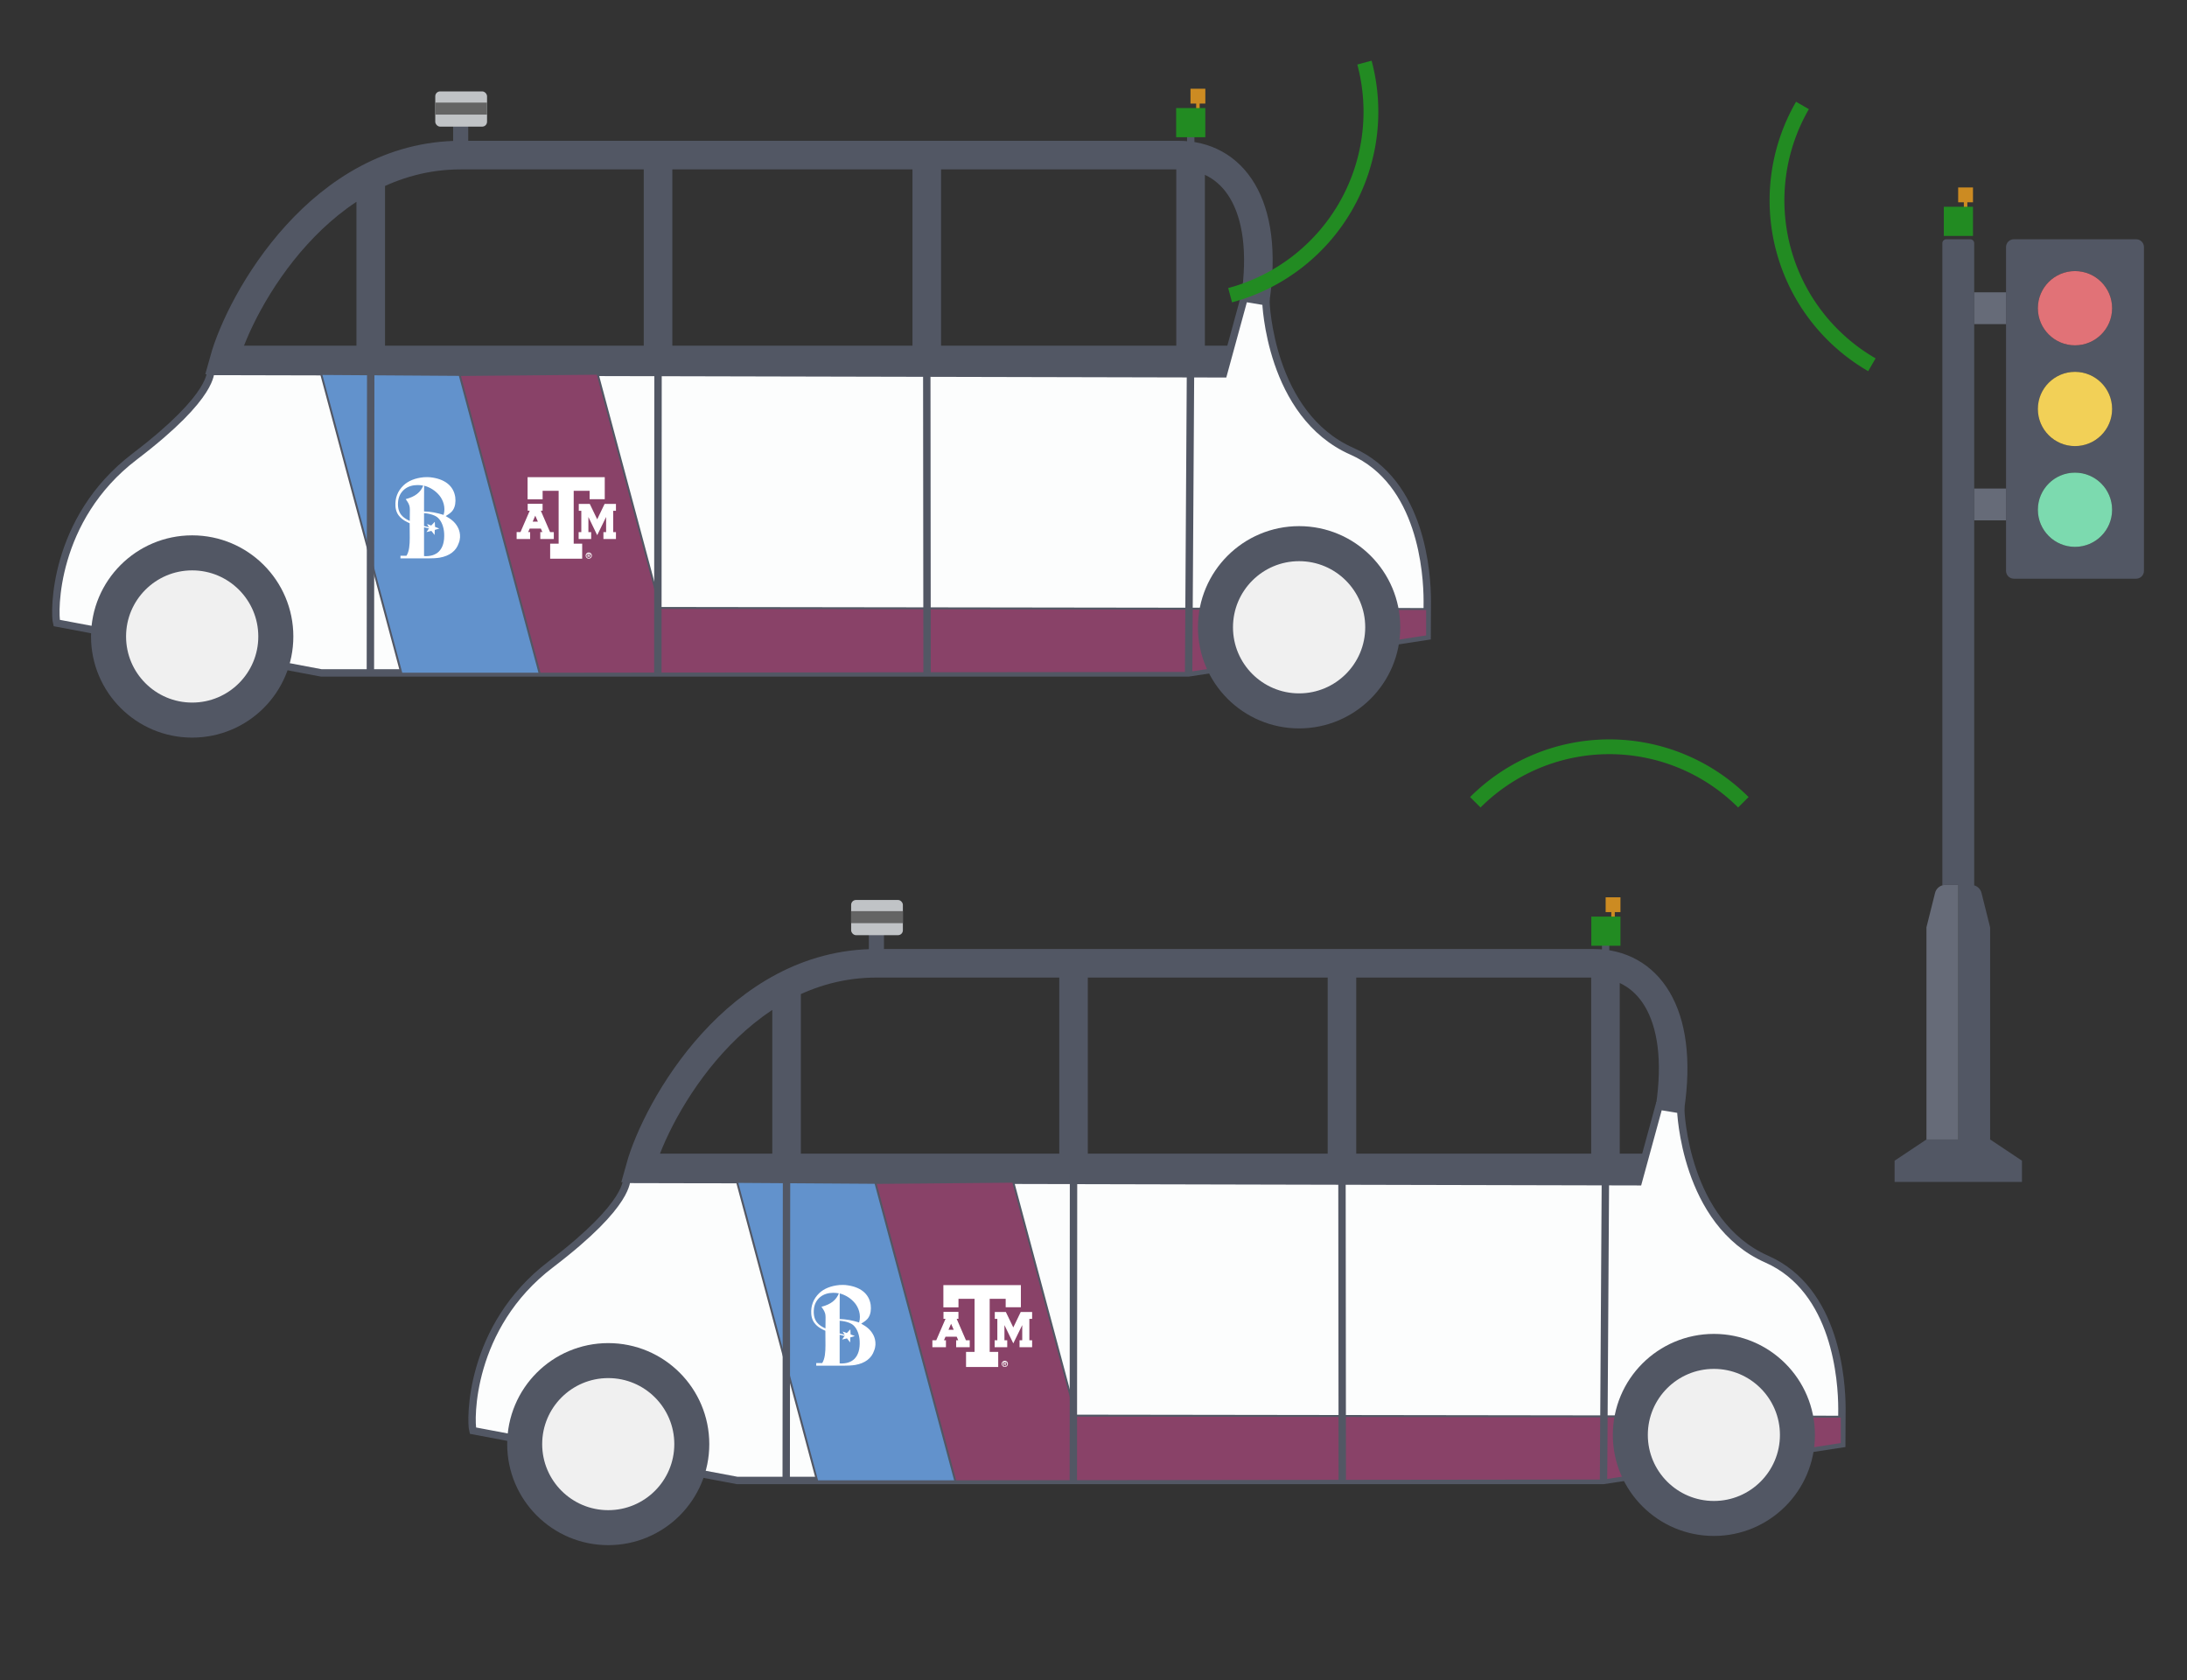 <?xml version="1.0" encoding="UTF-8" standalone="no"?>
<svg
   xmlns:dc="http://purl.org/dc/elements/1.1/"
   xmlns:cc="http://creativecommons.org/ns#"
   xmlns:rdf="http://www.w3.org/1999/02/22-rdf-syntax-ns#"
   xmlns:svg="http://www.w3.org/2000/svg"
   xmlns="http://www.w3.org/2000/svg"
   xmlns:sodipodi="http://sodipodi.sourceforge.net/DTD/sodipodi-0.dtd"
   xmlns:inkscape="http://www.inkscape.org/namespaces/inkscape"
   width="324"
   height="249"
   viewBox="0 0 85.725 65.881"
   version="1.1"
   id="svg8"
   inkscape:version="1.0.1 (0767f8302a, 2020-10-17)"
   sodipodi:docname="Collab_UWB.svg"
   inkscape:export-filename="/home/jacob/website_ws/unmannedlab.github.io/assets/images/uwb/uwb_collab.png"
   inkscape:export-xdpi="150"
   inkscape:export-ydpi="150">
  <rect x="0" y="0" width="85.725" height="65.881" fill="#333333" stroke="none"/>
  <defs
     id="defs2" />
  <sodipodi:namedview
     id="base"
     pagecolor="#ffffff"
     bordercolor="#666666"
     borderopacity="1.0"
     inkscape:pageopacity="0.0"
     inkscape:pageshadow="2"
     inkscape:zoom="1.979899"
     inkscape:cx="202.30609"
     inkscape:cy="166.26109"
     inkscape:document-units="mm"
     inkscape:current-layer="layer1"
     inkscape:document-rotation="0"
     showgrid="false"
     inkscape:window-width="1848"
     inkscape:window-height="1043"
     inkscape:window-x="72"
     inkscape:window-y="0"
     inkscape:window-maximized="1"
     fit-margin-top="0"
     fit-margin-left="0"
     fit-margin-right="0"
     fit-margin-bottom="0"
     units="px" />
  <g
     inkscape:label="Layer 1"
     inkscape:groupmode="layer"
     id="layer1"
     transform="translate(-33.968,-222.254)">
    <g
       id="g2917"
       transform="matrix(1.013,0,0,1.013,-35.364,2.448)">
      <rect
         style="fill:#525764;fill-opacity:1;stroke:none;stroke-width:0.67;stroke-miterlimit:4;stroke-dasharray:none;stroke-opacity:1"
         id="rect2456-7-3"
         width="0.284"
         height="2.009"
         x="130.429"
         y="252.902"
         ry="0.123" />
      <path
         id="path912-5"
         style="fill:none;stroke:#525764;stroke-width:1.105;stroke-linecap:butt;stroke-linejoin:miter;stroke-miterlimit:4;stroke-dasharray:none;stroke-opacity:1"
         d="m 130.565,262.19 h 2.33 m -12.526,0 h 10.196 v -7.662 m -20.583,7.662 h 10.387 v -7.948 m -21.491,7.948 h 11.104 v -7.802 m 23.081,5.478 c 0.559,-3.731 -0.879,-5.596 -2.961,-5.596 h -27.745 c -5.373,0 -8.501,5.598 -9.147,7.92 h 5.668 v -6.783" />
      <path
         style="fill:#fcfdfd;fill-opacity:1;stroke:#525764;stroke-width:0.286;stroke-linecap:butt;stroke-linejoin:miter;stroke-miterlimit:4;stroke-dasharray:none;stroke-opacity:1"
         d="m 133.477,259.937 c 0,0 0.139,4.377 3.328,5.784 2.693,1.188 2.908,4.719 2.91,5.787 2.9e-4,0.197 -0.007,1.363 -0.007,1.363 l -9.217,1.416 H 96.963 l -10.223,-1.928 c -0.1,-0.37 -0.163,-4.016 3.015,-6.435 3.179,-2.42 2.873,-3.286 2.962,-3.289 l 39.12,0.091 0.8,-2.928 z"
         id="path887-6"
         sodipodi:nodetypes="cssccccscccc" />
      <path
         style="fill:#6292cc;fill-opacity:1;stroke:#525764;stroke-width:0.076px;stroke-linecap:butt;stroke-linejoin:miter;stroke-opacity:1"
         d="m 96.962,262.732 3.105,11.588 h 6.045 l -3.094,-11.548 z"
         id="path891-2"
         sodipodi:nodetypes="ccccc" />
      <path
         style="fill:#894268;fill-opacity:1;stroke:#525764;stroke-width:0.076px;stroke-linecap:butt;stroke-linejoin:miter;stroke-opacity:1"
         d="m 102.317,262.772 3.094,11.548 25.079,-0.031 9.217,-1.416 1e-5,-1.054 -29.636,-0.041 -2.426,-9.054 z"
         id="path893-9"
         sodipodi:nodetypes="cccccccc" />
      <circle
         style="fill:#f0f0f0;fill-opacity:1;stroke:#525764;stroke-width:1.354;stroke-miterlimit:4;stroke-dasharray:none;stroke-opacity:1"
         id="path847-1"
         cx="91.978"
         cy="272.881"
         r="3.233" />
      <circle
         style="fill:#f0f0f0;fill-opacity:1;stroke:#525764;stroke-width:1.354;stroke-miterlimit:4;stroke-dasharray:none;stroke-opacity:1"
         id="path847-3-2"
         cx="134.76"
         cy="272.525"
         r="3.233" />
      <path
         id="path909-7"
         style="fill:none;stroke:#525764;stroke-width:0.286;stroke-linecap:butt;stroke-linejoin:miter;stroke-miterlimit:4;stroke-dasharray:none;stroke-opacity:1"
         d="m 130.49,274.288 0.075,-12.098 m -10.184,12.144 -0.012,-12.144 m -10.395,12.205 0.008,-12.205 m -11.118,12.135 0.013,-12.135"
         sodipodi:nodetypes="cccccccc" />
      <g
         id="g1099-0"
         transform="matrix(0.035,0,0,0.035,99.704,266.555)"
         style="fill:#ffffff;fill-opacity:1">
        <g
           id="g1073-9"
           style="fill:#ffffff;fill-opacity:1">
          <path
             class="st0"
             d="m 71.7,58.9 c -2.6,-4.5 -6.5,-8 -12.8,-11.4 3.2,-2 6.3,-3.8 8.2,-7 2.2,-3.4 3,-8.6 2.3,-13.8 C 67.6,14.2 57.7,6.4 41.4,4.8 h -0.2 c -1,-0.1 -3.5,-0.2 -6,0 -0.1,0 -0.2,0 -0.3,0 -9.6,0.9 -17.1,4 -22.4,9 C 6.1,20 3.1,27.7 3.7,36.7 4.4,47.5 12,52.2 19.3,55.4 l 0.1,15.8 v 0 0.2 c 0,7.4 -0.5,14.9 -3.6,19.7 H 9.2 V 94 h 7.2 c 3.1,0 6.4,0 9.5,0 3.3,0 6.6,0 9.8,0 1.5,0 2.9,0 4.3,0 4.3,0 8.5,-0.2 12.3,-0.8 10.9,-1.9 18.1,-7.4 20.9,-15.9 3.7,-9 -0.5,-16.9 -1.5,-18.4 z M 35.1,42.4 c 0,-3.5 0,-7 0,-10.5 0,-5.8 0,-11.9 0.1,-17.6 0,0 0,-0.1 0,-0.2 6.7,1.8 12.6,5.6 16.9,10.9 3.8,4.7 7,12.8 4.5,21.2 -7.7,-2.4 -14.4,-3.6 -21.5,-3.8 z m 0,17.4 4.8,1.2 v 0 c 0.2,0 0.4,0.1 0.6,0.2 l 0.2,0.1 v -0.2 c 0.1,-0.3 0.2,-0.7 0.3,-1 l 0.1,-0.2 h -0.2 c -0.1,0 -0.2,-0.1 -0.4,-0.1 -0.2,-0.1 -0.4,-0.1 -0.6,-0.2 H 39.8 C 38.3,59.2 36.7,58.8 35.1,58.4 V 44.3 c 6.9,0.5 12.8,2.5 15.7,5.5 3.7,3.7 6,9.8 6.4,16.6 0.5,9.1 -1.5,15.8 -5.8,20.1 -3.8,3.7 -9.2,5.4 -16.3,5 z m -20,-30.7 c 0.2,0.2 0.3,0.5 0.5,0.7 1.6,2.3 3.5,4.9 3.8,8.6 0.1,1.3 0.2,2.6 0.1,4.5 l -0.1,9.9 C 12.3,49.6 5.8,45 6.5,32.7 6.8,26.5 9.4,21.4 13.8,17.9 c 3.8,-3 8.7,-4.5 14.3,-4.5 2,0 4,0.2 6.1,0.6 -2.8,7.4 -9,12.2 -19,14.8 L 15,28.9 Z"
             id="path1070-3"
             style="fill:#ffffff;fill-opacity:1" />
          <polygon
             id="star-6"
             class="st1"
             points="47.2,59.4 46.9,53.8 43,57.9 38.4,56.2 40.9,60.5 37.8,65.1 43.2,63.8 46.7,68.3 46.9,62.7 51.9,61.2 "
             style="fill:#ffffff;fill-opacity:1" />
        </g>
        <g
           id="g1097-0"
           style="fill:#ffffff;fill-opacity:1" />
      </g>
      <g
         id="g2413-6"
         transform="matrix(0.023,0,0,0.023,103.966,265.827)"
         style="fill:#ffffff;fill-opacity:1">
        <polygon
           class="cls-1"
           points="150.02,133.51 150.02,131.97 148.48,131.97 145.35,131.97 145.35,106.42 158.86,134.28 160.23,137.12 161.62,134.28 175.27,106.36 175.27,131.97 172.28,131.97 170.74,131.97 170.74,133.51 170.74,142.08 170.74,143.62 172.28,143.62 190.36,143.62 191.9,143.62 191.9,142.08 191.9,133.51 191.9,131.97 190.36,131.97 187.25,131.97 187.25,95.96 190.36,95.96 191.9,95.96 191.9,94.43 191.9,85.85 191.9,84.32 190.36,84.32 173.7,84.32 172.73,84.32 172.31,85.19 160.22,110.34 148.1,85.19 147.69,84.32 146.72,84.32 130.63,84.32 129.09,84.32 129.09,85.85 129.09,94.43 129.09,95.96 130.63,95.96 133.38,95.96 133.38,131.97 130.4,131.97 128.86,131.97 128.86,133.51 128.86,142.08 128.86,143.62 130.4,143.62 148.48,143.62 150.02,143.62 150.02,142.08 "
           id="polygon1823-2"
           style="fill:#ffffff;fill-opacity:1" />
        <path
           class="cls-1"
           d="m 86.9,131.94 v 11.64 H 64.08 v -11.64 h 3.51 l -2.6,-6 H 46.18 l -2.6,6 h 3.33 v 11.64 H 24.1 v -11.64 h 6.5 L 46.24,95.77 H 42.78 V 84.11 h 25.16 v 11.66 h -3 l 15.65,36.18 H 86.9 Z M 55.58,104.16 51.21,114.27 H 60 Z"
           id="path1825-6"
           style="fill:#ffffff;fill-opacity:1" />
        <polygon
           class="cls-1"
           points="66.27,76.51 68.01,76.51 68.01,74.75 68.01,62.16 95.08,62.16 95.08,151.49 82.49,151.49 80.74,151.49 80.74,153.24 80.74,175.14 80.74,176.89 82.49,176.89 133.08,176.89 134.85,176.89 134.85,175.14 134.85,153.24 134.85,151.49 133.08,151.49 120.51,151.49 120.51,62.16 147.41,62.16 147.41,74.59 147.41,76.35 149.17,76.35 171.23,76.35 172.98,76.35 172.98,74.59 172.98,40.86 172.98,39.11 171.23,39.11 44.36,39.11 42.6,39.11 42.6,40.86 42.6,74.75 42.6,76.51 44.36,76.51 "
           id="polygon1827-1"
           style="fill:#ffffff;fill-opacity:1" />
        <polygon
           class="cls-2"
           points="124.15,166.51 124.15,162.01 129.51,156.5 129.51,171.65 "
           id="polygon1829-8"
           style="fill:#ffffff;fill-opacity:1" />
        <polygon
           class="cls-2"
           points="115.2,56.98 115.2,156.9 109.84,162.18 109.84,51.63 "
           id="polygon1831-7"
           style="fill:#ffffff;fill-opacity:1" />
        <polygon
           class="cls-2"
           points="158.07,49.68 53.16,49.68 47.63,44.31 165.01,44.31 "
           id="polygon1833-9"
           style="fill:#ffffff;fill-opacity:1" />
        <polygon
           class="cls-2"
           points="167.85,47.16 167.85,71.46 162.49,66.34 162.49,52.69 "
           id="polygon1835-2"
           style="fill:#ffffff;fill-opacity:1" />
        <path
           class="cls-1"
           d="m 140.77,171.62 a 5.2,5.2 0 1 1 5.2,5.2 5.21,5.21 0 0 1 -5.2,-5.2 z m 9.14,0 a 3.94,3.94 0 1 0 -3.94,4.19 4,4 0 0 0 3.94,-4.19 z m -5.94,-3 h 2.19 c 1.41,0 2.17,0.5 2.17,1.73 A 1.47,1.47 0 0 1 146.8,172 l 1.59,2.58 h -1.12 L 145.73,172 h -0.66 v 2.54 H 144 Z m 1.1,2.52 h 1 c 0.65,0 1.21,-0.08 1.21,-0.87 0,-0.79 -0.63,-0.81 -1.19,-0.81 h -1 z"
           id="path1837-0"
           style="fill:#ffffff;fill-opacity:1" />
      </g>
      <rect
         style="fill:#525764;fill-opacity:1;stroke:none;stroke-width:0.961;stroke-miterlimit:4;stroke-dasharray:none;stroke-opacity:1"
         id="rect2456-2"
         width="0.584"
         height="2.009"
         x="102.063"
         y="252.728"
         ry="0.123" />
      <g
         id="g2477-3"
         transform="matrix(0.286,0,0,0.286,76.891,187.99)">
        <rect
           style="fill:#c0c3c6;fill-opacity:1;stroke:none;stroke-width:4.45;stroke-miterlimit:4;stroke-dasharray:none;stroke-opacity:1"
           id="rect2454-7"
           width="7"
           height="4.764"
           x="85.614"
           y="223.179"
           ry="0.658" />
        <rect
           style="fill:#646464;fill-opacity:1;stroke:none;stroke-width:3.427;stroke-miterlimit:4;stroke-dasharray:none;stroke-opacity:1"
           id="rect2473-5"
           width="7"
           height="1.625"
           x="85.614"
           y="224.692"
           ry="0" />
      </g>
      <g
         id="g2518-9"
         transform="matrix(0.286,0,0,0.286,76.481,187.576)">
        <rect
           style="fill:#cc8b22;fill-opacity:1;stroke:none;stroke-width:4.985;stroke-miterlimit:4;stroke-dasharray:none;stroke-opacity:1"
           id="rect2481-2"
           width="2.004"
           height="2.004"
           x="189.129"
           y="224.265" />
        <rect
           style="fill:#cc8b22;fill-opacity:1;stroke:none;stroke-width:3.129;stroke-miterlimit:4;stroke-dasharray:none;stroke-opacity:1"
           id="rect2511-2"
           width="0.47"
           height="0.924"
           x="189.896"
           y="226.206" />
        <rect
           style="fill:#228b22;fill-opacity:1;stroke:none;stroke-width:3.584;stroke-miterlimit:4;stroke-dasharray:none;stroke-opacity:1"
           id="rect2479-8"
           width="3.943"
           height="3.943"
           x="187.189"
           y="226.876" />
      </g>
      <g
         id="g2723"
         style="stroke:#228b22;stroke-width:2;stroke-miterlimit:4;stroke-dasharray:none;stroke-opacity:1"
         transform="matrix(0.202,0.202,-0.202,0.202,133.125,132.934)">
        <path
           style="fill:none;fill-opacity:1;stroke:#228b22;stroke-width:2;stroke-miterlimit:4;stroke-dasharray:none;stroke-opacity:1"
           id="path2708"
           sodipodi:type="arc"
           sodipodi:cx="291.78262"
           sodipodi:cy="303.71405"
           sodipodi:rx="25.675207"
           sodipodi:ry="25.675207"
           sodipodi:start="3.1415927"
           sodipodi:end="4.712389"
           sodipodi:arc-type="arc"
           d="m 266.107,303.714 a 25.675,25.675 0 0 1 25.675,-25.675"
           sodipodi:open="true" />
        <circle
           style="fill:none;fill-opacity:1;stroke:#228b22;stroke-width:2;stroke-miterlimit:4;stroke-dasharray:none;stroke-opacity:1"
           id="path2714"
           sodipodi:type="arc"
           sodipodi:cx="291.78262"
           sodipodi:cy="303.71405"
           sodipodi:rx="18.682346"
           sodipodi:ry="18.682346"
           sodipodi:start="3.1415927"
           sodipodi:end="4.712389"
           sodipodi:arc-type="arc"
           d="M 273.1,303.714 A 18.682,18.682 0 0 1 291.783,285.032"
           sodipodi:open="true" />
        <circle
           style="fill:none;fill-opacity:1;stroke:#228b22;stroke-width:2;stroke-miterlimit:4;stroke-dasharray:none;stroke-opacity:1"
           id="path2718"
           sodipodi:type="arc"
           sodipodi:cx="291.78262"
           sodipodi:cy="303.71405"
           sodipodi:rx="11.269278"
           sodipodi:ry="11.269278"
           sodipodi:start="3.1415927"
           sodipodi:end="4.712389"
           sodipodi:arc-type="arc"
           d="m 280.513,303.714 a 11.269,11.269 0 0 1 11.269,-11.269"
           sodipodi:open="true" />
      </g>
    </g>
    <g
       id="g2954"
       transform="matrix(0.29,0,0,0.29,26.161,160.18)">
      <g
         id="g2601">
        <rect
           style="fill:#525764;fill-opacity:1;stroke:none;stroke-width:2.344;stroke-miterlimit:4;stroke-dasharray:none;stroke-opacity:1"
           id="rect2456-7"
           width="0.995"
           height="7.027"
           x="187.368"
           y="230.235"
           ry="0.43" />
        <path
           id="path912"
           style="fill:none;stroke:#525764;stroke-width:3.865;stroke-linecap:butt;stroke-linejoin:miter;stroke-miterlimit:4;stroke-dasharray:none;stroke-opacity:1"
           d="m 187.844,262.716 h 8.148 m -43.805,0 h 35.657 v -26.794 m -71.98,26.794 h 36.323 v -27.794 m -75.157,27.794 h 38.833 v -27.285 m 80.719,19.156 c 1.955,-13.047 -3.074,-19.569 -10.355,-19.569 H 89.198 c -18.789,0 -29.729,19.576 -31.989,27.698 h 19.821 v -23.722" />
        <path
           style="fill:#fcfdfd;fill-opacity:1;stroke:#525764;stroke-width:1;stroke-linecap:butt;stroke-linejoin:miter;stroke-miterlimit:4;stroke-dasharray:none;stroke-opacity:1"
           d="m 198.025,254.838 c 0,0 0.485,15.307 11.637,20.227 9.418,4.156 10.17,16.502 10.176,20.239 0.001,0.688 -0.023,4.768 -0.023,4.768 l -32.235,4.953 H 70.332 l -35.752,-6.744 c -0.35,-1.294 -0.569,-14.045 10.544,-22.505 11.118,-8.464 10.047,-11.49 10.358,-11.504 l 136.807,0.318 2.799,-10.24 z"
           id="path887"
           sodipodi:nodetypes="cssccccscccc" />
        <path
           style="fill:#6292cc;fill-opacity:1;stroke:#525764;stroke-width:0.265px;stroke-linecap:butt;stroke-linejoin:miter;stroke-opacity:1"
           d="m 70.33,264.61 10.859,40.525 H 102.33 L 91.509,264.751 Z"
           id="path891"
           sodipodi:nodetypes="ccccc" />
        <path
           style="fill:#894268;fill-opacity:1;stroke:#525764;stroke-width:0.265px;stroke-linecap:butt;stroke-linejoin:miter;stroke-opacity:1"
           d="m 89.054,264.751 10.821,40.384 87.705,-0.109 32.235,-4.953 2e-5,-3.684 -103.642,-0.144 -8.484,-31.664 z"
           id="path893"
           sodipodi:nodetypes="cccccccc" />
        <circle
           style="fill:#f0f0f0;fill-opacity:1;stroke:#525764;stroke-width:4.737;stroke-miterlimit:4;stroke-dasharray:none;stroke-opacity:1"
           id="path847"
           cx="52.897"
           cy="300.102"
           r="11.305" />
        <circle
           style="fill:#f0f0f0;fill-opacity:1;stroke:#525764;stroke-width:4.737;stroke-miterlimit:4;stroke-dasharray:none;stroke-opacity:1"
           id="path847-3"
           cx="202.513"
           cy="298.857"
           r="11.305" />
        <path
           id="path909"
           style="fill:none;stroke:#525764;stroke-width:1;stroke-linecap:butt;stroke-linejoin:miter;stroke-miterlimit:4;stroke-dasharray:none;stroke-opacity:1"
           d="m 187.58,305.025 0.263,-42.309 m -35.614,42.469 -0.042,-42.469 m -36.351,42.684 0.028,-42.684 m -38.88,42.436 0.047,-42.436"
           sodipodi:nodetypes="cccccccc" />
        <g
           id="g1099"
           transform="matrix(0.123,0,0,0.123,79.918,277.98)"
           style="fill:#ffffff;fill-opacity:1">
          <g
             id="g1073"
             style="fill:#ffffff;fill-opacity:1">
            <path
               class="st0"
               d="m 71.7,58.9 c -2.6,-4.5 -6.5,-8 -12.8,-11.4 3.2,-2 6.3,-3.8 8.2,-7 2.2,-3.4 3,-8.6 2.3,-13.8 C 67.6,14.2 57.7,6.4 41.4,4.8 h -0.2 c -1,-0.1 -3.5,-0.2 -6,0 -0.1,0 -0.2,0 -0.3,0 -9.6,0.9 -17.1,4 -22.4,9 C 6.1,20 3.1,27.7 3.7,36.7 4.4,47.5 12,52.2 19.3,55.4 l 0.1,15.8 v 0 0.2 c 0,7.4 -0.5,14.9 -3.6,19.7 H 9.2 V 94 h 7.2 c 3.1,0 6.4,0 9.5,0 3.3,0 6.6,0 9.8,0 1.5,0 2.9,0 4.3,0 4.3,0 8.5,-0.2 12.3,-0.8 10.9,-1.9 18.1,-7.4 20.9,-15.9 3.7,-9 -0.5,-16.9 -1.5,-18.4 z M 35.1,42.4 c 0,-3.5 0,-7 0,-10.5 0,-5.8 0,-11.9 0.1,-17.6 0,0 0,-0.1 0,-0.2 6.7,1.8 12.6,5.6 16.9,10.9 3.8,4.7 7,12.8 4.5,21.2 -7.7,-2.4 -14.4,-3.6 -21.5,-3.8 z m 0,17.4 4.8,1.2 v 0 c 0.2,0 0.4,0.1 0.6,0.2 l 0.2,0.1 v -0.2 c 0.1,-0.3 0.2,-0.7 0.3,-1 l 0.1,-0.2 h -0.2 c -0.1,0 -0.2,-0.1 -0.4,-0.1 -0.2,-0.1 -0.4,-0.1 -0.6,-0.2 H 39.8 C 38.3,59.2 36.7,58.8 35.1,58.4 V 44.3 c 6.9,0.5 12.8,2.5 15.7,5.5 3.7,3.7 6,9.8 6.4,16.6 0.5,9.1 -1.5,15.8 -5.8,20.1 -3.8,3.7 -9.2,5.4 -16.3,5 z m -20,-30.7 c 0.2,0.2 0.3,0.5 0.5,0.7 1.6,2.3 3.5,4.9 3.8,8.6 0.1,1.3 0.2,2.6 0.1,4.5 l -0.1,9.9 C 12.3,49.6 5.8,45 6.5,32.7 6.8,26.5 9.4,21.4 13.8,17.9 c 3.8,-3 8.7,-4.5 14.3,-4.5 2,0 4,0.2 6.1,0.6 -2.8,7.4 -9,12.2 -19,14.8 L 15,28.9 Z"
               id="path1070"
               style="fill:#ffffff;fill-opacity:1" />
            <polygon
               id="star"
               class="st1"
               points="37.8,65.1 43.2,63.8 46.7,68.3 46.9,62.7 51.9,61.2 47.2,59.4 46.9,53.8 43,57.9 38.4,56.2 40.9,60.5 "
               style="fill:#ffffff;fill-opacity:1" />
          </g>
          <g
             id="g1097"
             style="fill:#ffffff;fill-opacity:1" />
        </g>
        <g
           id="g2413"
           transform="matrix(0.08,0,0,0.08,94.823,275.434)"
           style="fill:#ffffff;fill-opacity:1">
          <polygon
             class="cls-1"
             points="128.86,143.62 130.4,143.62 148.48,143.62 150.02,143.62 150.02,142.08 150.02,133.51 150.02,131.97 148.48,131.97 145.35,131.97 145.35,106.42 158.86,134.28 160.23,137.12 161.62,134.28 175.27,106.36 175.27,131.97 172.28,131.97 170.74,131.97 170.74,133.51 170.74,142.08 170.74,143.62 172.28,143.62 190.36,143.62 191.9,143.62 191.9,142.08 191.9,133.51 191.9,131.97 190.36,131.97 187.25,131.97 187.25,95.96 190.36,95.96 191.9,95.96 191.9,94.43 191.9,85.85 191.9,84.32 190.36,84.32 173.7,84.32 172.73,84.32 172.31,85.19 160.22,110.34 148.1,85.19 147.69,84.32 146.72,84.32 130.63,84.32 129.09,84.32 129.09,85.85 129.09,94.43 129.09,95.96 130.63,95.96 133.38,95.96 133.38,131.97 130.4,131.97 128.86,131.97 128.86,133.51 128.86,142.08 "
             id="polygon1823"
             style="fill:#ffffff;fill-opacity:1" />
          <path
             class="cls-1"
             d="m 86.9,131.94 v 11.64 H 64.08 v -11.64 h 3.51 l -2.6,-6 H 46.18 l -2.6,6 h 3.33 v 11.64 H 24.1 v -11.64 h 6.5 L 46.24,95.77 H 42.78 V 84.11 h 25.16 v 11.66 h -3 l 15.65,36.18 H 86.9 Z M 55.58,104.16 51.21,114.27 H 60 Z"
             id="path1825"
             style="fill:#ffffff;fill-opacity:1" />
          <polygon
             class="cls-1"
             points="42.6,39.11 42.6,40.86 42.6,74.75 42.6,76.51 44.36,76.51 66.27,76.51 68.01,76.51 68.01,74.75 68.01,62.16 95.08,62.16 95.08,151.49 82.49,151.49 80.74,151.49 80.74,153.24 80.74,175.14 80.74,176.89 82.49,176.89 133.08,176.89 134.85,176.89 134.85,175.14 134.85,153.24 134.85,151.49 133.08,151.49 120.51,151.49 120.51,62.16 147.41,62.16 147.41,74.59 147.41,76.35 149.17,76.35 171.23,76.35 172.98,76.35 172.98,74.59 172.98,40.86 172.98,39.11 171.23,39.11 44.36,39.11 "
             id="polygon1827"
             style="fill:#ffffff;fill-opacity:1" />
          <polygon
             class="cls-2"
             points="129.51,171.65 124.15,166.51 124.15,162.01 129.51,156.5 "
             id="polygon1829"
             style="fill:#ffffff;fill-opacity:1" />
          <polygon
             class="cls-2"
             points="109.84,51.63 115.2,56.98 115.2,156.9 109.84,162.18 "
             id="polygon1831"
             style="fill:#ffffff;fill-opacity:1" />
          <polygon
             class="cls-2"
             points="165.01,44.31 158.07,49.68 53.16,49.68 47.63,44.31 "
             id="polygon1833"
             style="fill:#ffffff;fill-opacity:1" />
          <polygon
             class="cls-2"
             points="162.49,52.69 167.85,47.16 167.85,71.46 162.49,66.34 "
             id="polygon1835"
             style="fill:#ffffff;fill-opacity:1" />
          <path
             class="cls-1"
             d="m 140.77,171.62 a 5.2,5.2 0 1 1 5.2,5.2 5.21,5.21 0 0 1 -5.2,-5.2 z m 9.14,0 a 3.94,3.94 0 1 0 -3.94,4.19 4,4 0 0 0 3.94,-4.19 z m -5.94,-3 h 2.19 c 1.41,0 2.17,0.5 2.17,1.73 A 1.47,1.47 0 0 1 146.8,172 l 1.59,2.58 h -1.12 L 145.73,172 h -0.66 v 2.54 H 144 Z m 1.1,2.52 h 1 c 0.65,0 1.21,-0.08 1.21,-0.87 0,-0.79 -0.63,-0.81 -1.19,-0.81 h -1 z"
             id="path1837"
             style="fill:#ffffff;fill-opacity:1" />
        </g>
        <rect
           style="fill:#525764;fill-opacity:1;stroke:none;stroke-width:3.359;stroke-miterlimit:4;stroke-dasharray:none;stroke-opacity:1"
           id="rect2456"
           width="2.042"
           height="7.027"
           x="88.166"
           y="229.625"
           ry="0.43" />
        <g
           id="g2477"
           transform="translate(0.138,3.226)">
          <rect
             style="fill:#c0c3c6;fill-opacity:1;stroke:none;stroke-width:4.45;stroke-miterlimit:4;stroke-dasharray:none;stroke-opacity:1"
             id="rect2454"
             width="7"
             height="4.764"
             x="85.614"
             y="223.179"
             ry="0.658" />
          <rect
             style="fill:#646464;fill-opacity:1;stroke:none;stroke-width:3.427;stroke-miterlimit:4;stroke-dasharray:none;stroke-opacity:1"
             id="rect2473"
             width="7"
             height="1.625"
             x="85.614"
             y="224.692"
             ry="0" />
        </g>
        <g
           id="g2518"
           transform="translate(-1.296,1.78)">
          <rect
             style="fill:#cc8b22;fill-opacity:1;stroke:none;stroke-width:4.985;stroke-miterlimit:4;stroke-dasharray:none;stroke-opacity:1"
             id="rect2481"
             width="2.004"
             height="2.004"
             x="189.129"
             y="224.265" />
          <rect
             style="fill:#cc8b22;fill-opacity:1;stroke:none;stroke-width:3.129;stroke-miterlimit:4;stroke-dasharray:none;stroke-opacity:1"
             id="rect2511"
             width="0.47"
             height="0.924"
             x="189.896"
             y="226.206" />
          <rect
             style="fill:#228b22;fill-opacity:1;stroke:none;stroke-width:3.584;stroke-miterlimit:4;stroke-dasharray:none;stroke-opacity:1"
             id="rect2479"
             width="3.943"
             height="3.943"
             x="187.189"
             y="226.876" />
        </g>
      </g>
      <g
         id="g2723-9"
         style="stroke:#228b22;stroke-width:2;stroke-miterlimit:4;stroke-dasharray:none;stroke-opacity:1"
         transform="rotate(165,244.071,259.509)">
        <path
           style="fill:none;fill-opacity:1;stroke:#228b22;stroke-width:2;stroke-miterlimit:4;stroke-dasharray:none;stroke-opacity:1"
           id="path2708-7"
           sodipodi:type="arc"
           sodipodi:cx="291.78262"
           sodipodi:cy="303.71405"
           sodipodi:rx="25.675207"
           sodipodi:ry="25.675207"
           sodipodi:start="3.1415927"
           sodipodi:end="4.712389"
           sodipodi:arc-type="arc"
           d="m 266.107,303.714 a 25.675,25.675 0 0 1 25.675,-25.675"
           sodipodi:open="true" />
        <circle
           style="fill:none;fill-opacity:1;stroke:#228b22;stroke-width:2;stroke-miterlimit:4;stroke-dasharray:none;stroke-opacity:1"
           id="path2714-3"
           sodipodi:type="arc"
           sodipodi:cx="291.78262"
           sodipodi:cy="303.71405"
           sodipodi:rx="18.682346"
           sodipodi:ry="18.682346"
           sodipodi:start="3.1415927"
           sodipodi:end="4.712389"
           sodipodi:arc-type="arc"
           d="M 273.1,303.714 A 18.682,18.682 0 0 1 291.783,285.032"
           sodipodi:open="true" />
        <circle
           style="fill:none;fill-opacity:1;stroke:#228b22;stroke-width:2;stroke-miterlimit:4;stroke-dasharray:none;stroke-opacity:1"
           id="path2718-6"
           sodipodi:type="arc"
           sodipodi:cx="291.78262"
           sodipodi:cy="303.71405"
           sodipodi:rx="11.269278"
           sodipodi:ry="11.269278"
           sodipodi:start="3.1415927"
           sodipodi:end="4.712389"
           sodipodi:arc-type="arc"
           d="m 280.513,303.714 a 11.269,11.269 0 0 1 11.269,-11.269"
           sodipodi:open="true" />
      </g>
    </g>
    <g
       id="g3443"
       transform="translate(-1.395,-2.48)">
      <g
         id="g18"
         transform="matrix(0.077,0,0,0.077,96.034,234.115)">
        <path
           style="fill:#525764;fill-opacity:1"
           d="M 217.044,43.212 V 27.007 2 c 0,-1.105 -0.895,-2 -2,-2 H 202.84 c -1.105,0 -2,0.895 -2,2 v 326.993 c 0.485,-0.142 0.991,-0.233 1.517,-0.233 h 6.585 v 129.635 h -16.204 l -16.205,10.803 V 480 h 64.817 v -10.803 l -16.204,-10.803 v 0 -108.029 l -4.378,-17.514 c -0.474,-1.895 -1.921,-3.329 -3.724,-3.858 V 143.138 126.934 43.212 Z"
           id="path2" />
        <path
           style="fill:#666b78;fill-opacity:1"
           d="m 208.942,328.76 h -6.585 c -0.526,0 -1.032,0.091 -1.517,0.233 -1.803,0.529 -3.25,1.964 -3.723,3.858 l -4.379,17.514 v 108.029 0 h 16.204 z"
           id="path4" />
        <path
           style="fill:#525764;fill-opacity:1"
           d="m 299.467,0 h -62.219 c -2.209,0 -4,1.791 -4,4 v 23.007 16.204 83.722 16.204 25.708 c 0,2.209 1.791,4 4,4 h 62.219 c 2.209,0 4,-1.791 4,-4 V 4 c 0,-2.209 -1.791,-4 -4,-4 z m -31.109,156.642 c -10.441,0 -18.905,-8.464 -18.905,-18.905 0,-10.441 8.464,-18.905 18.905,-18.905 10.441,0 18.905,8.464 18.905,18.905 0,10.441 -8.464,18.905 -18.905,18.905 z m 0,-51.314 c -10.441,0 -18.905,-8.464 -18.905,-18.905 0,-10.441 8.464,-18.905 18.905,-18.905 10.441,0 18.905,8.464 18.905,18.905 0,10.441 -8.464,18.905 -18.905,18.905 z m 0,-51.314 c -10.441,0 -18.905,-8.464 -18.905,-18.905 0,-10.441 8.464,-18.905 18.905,-18.905 10.441,0 18.905,8.464 18.905,18.905 0,10.441 -8.464,18.905 -18.905,18.905 z"
           id="path6" />
        <circle
           style="fill:#7cdaaf"
           cx="268.358"
           cy="137.737"
           r="18.905"
           id="circle8" />
        <circle
           style="fill:#e17277"
           cx="268.358"
           cy="35.109"
           r="18.905"
           id="circle10" />
        <circle
           style="fill:#f2d057"
           cx="268.358"
           cy="86.423"
           r="18.905"
           id="circle12" />
        <rect
           x="217.044"
           y="126.934"
           style="fill:#666b78;fill-opacity:1"
           width="16.204"
           height="16.204"
           id="rect14" />
        <rect
           x="217.044"
           y="27.007"
           style="fill:#666b78;fill-opacity:1"
           width="16.204"
           height="16.204"
           id="rect16" />
      </g>
      <g
         id="g2518-9-1"
         transform="matrix(0.29,0,0,0.29,57.271,167.047)">
        <rect
           style="fill:#cc8b22;fill-opacity:1;stroke:none;stroke-width:4.985;stroke-miterlimit:4;stroke-dasharray:none;stroke-opacity:1"
           id="rect2481-2-9"
           width="2.004"
           height="2.004"
           x="189.129"
           y="224.265" />
        <rect
           style="fill:#cc8b22;fill-opacity:1;stroke:none;stroke-width:3.129;stroke-miterlimit:4;stroke-dasharray:none;stroke-opacity:1"
           id="rect2511-2-4"
           width="0.47"
           height="0.924"
           x="189.896"
           y="226.206" />
        <rect
           style="fill:#228b22;fill-opacity:1;stroke:none;stroke-width:3.584;stroke-miterlimit:4;stroke-dasharray:none;stroke-opacity:1"
           id="rect2479-8-7"
           width="3.943"
           height="3.943"
           x="187.189"
           y="226.876" />
      </g>
      <g
         id="g2723-1"
         style="stroke:#228b22;stroke-width:2;stroke-miterlimit:4;stroke-dasharray:none;stroke-opacity:1"
         transform="matrix(0.145,-0.251,0.251,0.145,-6.081,261.79)">
        <path
           style="fill:none;fill-opacity:1;stroke:#228b22;stroke-width:2;stroke-miterlimit:4;stroke-dasharray:none;stroke-opacity:1"
           id="path2708-2"
           sodipodi:type="arc"
           sodipodi:cx="291.78262"
           sodipodi:cy="303.71405"
           sodipodi:rx="25.675207"
           sodipodi:ry="25.675207"
           sodipodi:start="3.1415927"
           sodipodi:end="4.712389"
           sodipodi:arc-type="arc"
           d="m 266.107,303.714 a 25.675,25.675 0 0 1 25.675,-25.675"
           sodipodi:open="true" />
        <circle
           style="fill:none;fill-opacity:1;stroke:#228b22;stroke-width:2;stroke-miterlimit:4;stroke-dasharray:none;stroke-opacity:1"
           id="path2714-9"
           sodipodi:type="arc"
           sodipodi:cx="291.78262"
           sodipodi:cy="303.71405"
           sodipodi:rx="18.682346"
           sodipodi:ry="18.682346"
           sodipodi:start="3.1415927"
           sodipodi:end="4.712389"
           sodipodi:arc-type="arc"
           d="M 273.1,303.714 A 18.682,18.682 0 0 1 291.783,285.032"
           sodipodi:open="true" />
        <circle
           style="fill:none;fill-opacity:1;stroke:#228b22;stroke-width:2;stroke-miterlimit:4;stroke-dasharray:none;stroke-opacity:1"
           id="path2718-3"
           sodipodi:type="arc"
           sodipodi:cx="291.78262"
           sodipodi:cy="303.71405"
           sodipodi:rx="11.269278"
           sodipodi:ry="11.269278"
           sodipodi:start="3.1415927"
           sodipodi:end="4.712389"
           sodipodi:arc-type="arc"
           d="m 280.513,303.714 a 11.269,11.269 0 0 1 11.269,-11.269"
           sodipodi:open="true" />
      </g>
    </g>
  </g>
</svg>
